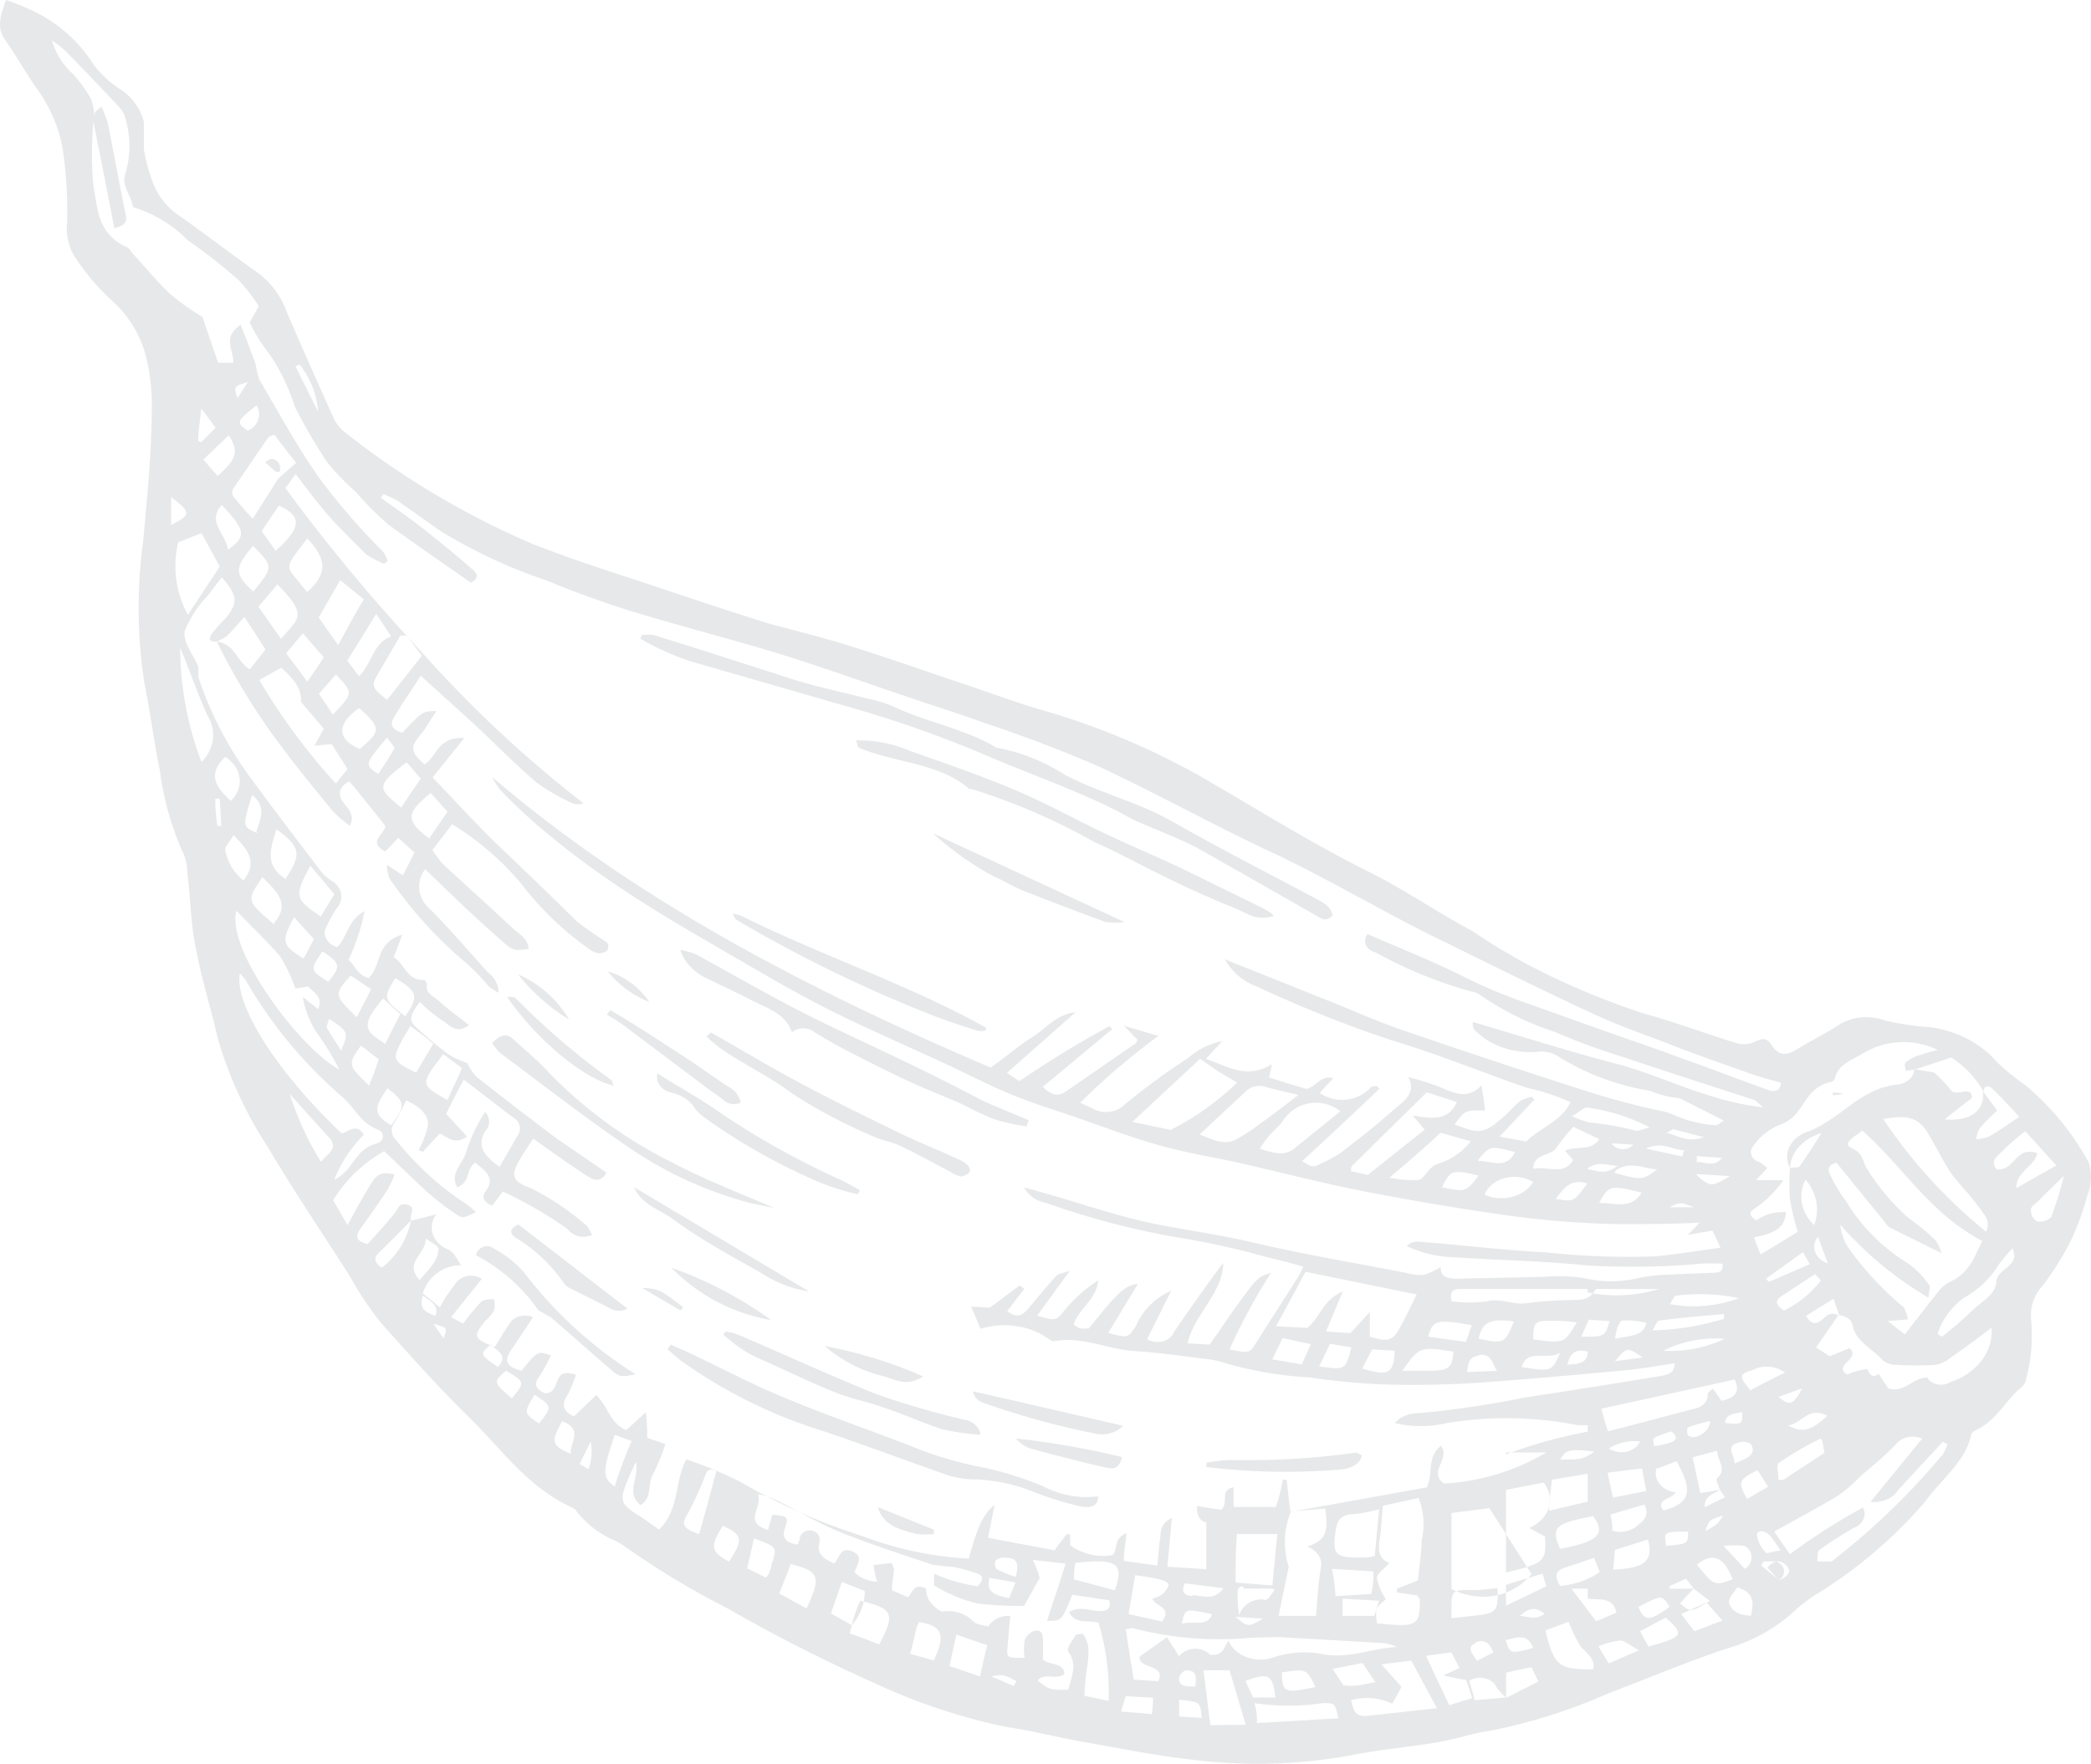 <svg xmlns="http://www.w3.org/2000/svg" width="76.756" height="64.75" viewBox="0 0 76.756 64.75">
  <path id="ajo4" d="M1058.38,1227.331a9.875,9.875,0,0,0-2.3-2.8,9.124,9.124,0,0,1-1.07-.873,3.545,3.545,0,0,0-1.08-.844,4.218,4.218,0,0,0-1.39-.428,10.23,10.23,0,0,1-1.63-.242,2,2,0,0,0-.935-.107,1.846,1.846,0,0,0-.855.332c-.46.291-1,.557-1.44.832s-.69.2-.92-.142c-.22-.325-.376-.249-.651-.125a.925.925,0,0,1-.641.041c-1.118-.337-2.2-.757-3.328-1.063a27.462,27.462,0,0,1-4.3-1.8,22.746,22.746,0,0,1-2.08-1.256c-1.29-.682-2.46-1.505-3.78-2.162-2.16-1.073-4.18-2.354-6.25-3.543a27.144,27.144,0,0,0-5.88-2.437c-.84-.249-1.65-.549-2.48-.831-1.47-.491-2.92-1.007-4.4-1.472-1-.316-2-.558-3-.832-1.17-.358-2.33-.748-3.49-1.131-1.76-.6-3.53-1.131-5.23-1.805a30.423,30.423,0,0,1-6.83-4.058,1.456,1.456,0,0,1-.43-.5q-.88-1.946-1.73-3.909a3.111,3.111,0,0,0-1-1.422c-1-.707-1.95-1.439-2.94-2.137a2.562,2.562,0,0,1-1.01-1.281,6.832,6.832,0,0,1-.31-1.156v-1.015a2.013,2.013,0,0,0-.83-1.18,3.8,3.8,0,0,1-1-.907,5.358,5.358,0,0,0-1.92-1.83,8.6,8.6,0,0,0-1.31-.565c-.22.607-.35,1.023-.03,1.472s.72,1.139,1.1,1.7a5.4,5.4,0,0,1,1,2.237,15.2,15.2,0,0,1,.17,2.769,2.044,2.044,0,0,0,.22,1.148,8.485,8.485,0,0,0,1.32,1.613,4.2,4.2,0,0,1,1.27,1.847,7.048,7.048,0,0,1,.3,2.129c0,1.663-.17,3.326-.32,4.989a18.034,18.034,0,0,0,.05,5.182c.22,1.072.35,2.154.57,3.218a10.775,10.775,0,0,0,.89,3.1,1.908,1.908,0,0,1,.12.682c.12.956.12,1.9.33,2.836.2,1.064.54,2.121.78,3.185a14.744,14.744,0,0,0,1.84,4c.94,1.6,2,3.152,3,4.724a12.326,12.326,0,0,0,1.17,1.747c1.06,1.189,2.12,2.378,3.26,3.492s2.08,2.495,3.7,3.252a.419.419,0,0,1,.19.133,3.369,3.369,0,0,0,1.41,1.09,2.867,2.867,0,0,1,.4.241,29.851,29.851,0,0,0,3.7,2.229,58.793,58.793,0,0,0,5.48,2.786,21.885,21.885,0,0,0,4.78,1.588c1,.15,1.94.391,2.92.566,1.33.232,2.67.507,4,.648a19.176,19.176,0,0,0,5.73-.166c1-.208,2.13-.3,3.19-.482.66-.108,1.28-.333,1.94-.424a20.3,20.3,0,0,0,4.3-1.356c1.46-.557,2.9-1.164,4.39-1.663a6.081,6.081,0,0,0,2.41-1.314,5.917,5.917,0,0,1,.79-.624,17.114,17.114,0,0,0,4.07-3.443c.59-.832,1.48-1.464,1.69-2.445a.217.217,0,0,1,.043-.095.277.277,0,0,1,.087-.071c.81-.358,1.11-1.09,1.71-1.589a.571.571,0,0,0,.2-.374,6.272,6.272,0,0,0,.17-2.063,1.6,1.6,0,0,1,.44-1.322,11.043,11.043,0,0,0,1-1.6,10,10,0,0,0,.63-1.722A1.724,1.724,0,0,0,1058.38,1227.331Zm-1.178.133-1.47.831c0-.623.66-.773.77-1.28-.82-.283-.81.665-1.49.59-.29-.324.09-.524.28-.74a8.728,8.728,0,0,1,.77-.657Zm-10.21-1.468a1.462,1.462,0,0,0,.79-.607c.29-.391.48-.832,1.11-.982a.227.227,0,0,0,.18-.124c.1-.541.69-.716,1.12-.982a2.809,2.809,0,0,1,1.317-.362,2.85,2.85,0,0,1,1.343.287c-.237.057-.471.123-.7.2a1.259,1.259,0,0,0-.48.258c-.07.05,0,.208,0,.308l.34-.05,1.33-.441a3.571,3.571,0,0,1,1.19,1.256c0-.175.14-.283.31-.117.36.341.69.707,1,1.04-.41.274-.74.515-1.11.723a1.548,1.548,0,0,1-.47.1,1.075,1.075,0,0,1,.13-.407,6.581,6.581,0,0,1,.64-.641l-.53-.723c.1.69-.43,1.131-1.4,1.039.37-.291.67-.532,1-.782,0-.515-.6,0-.78-.3a4.977,4.977,0,0,0-.61-.64l-.72-.117a.536.536,0,0,1-.182.372.758.758,0,0,1-.428.186c-1.2.133-1.83.931-2.71,1.438a3.064,3.064,0,0,1-.55.283,1.264,1.264,0,0,0-.417.208,1.017,1.017,0,0,0-.283.33.858.858,0,0,0-.1.4.849.849,0,0,0,.1.4,1.293,1.293,0,0,1,.347-.784,1.747,1.747,0,0,1,.813-.489c-.31.491-.53.832-.8,1.214,0,.059-.22.05-.36.059a9.034,9.034,0,0,0,0,1.164,9.3,9.3,0,0,0,.29,1.189l-1.37.832c-.09-.233-.16-.408-.24-.632.67-.117,1.16-.325,1.17-.923a1.689,1.689,0,0,0-1.09.307c-.19-.158-.36-.274,0-.474a4.224,4.224,0,0,0,1-1.006h-1c.16-.175.26-.291.41-.441a1.35,1.35,0,0,0-.29-.224.487.487,0,0,1-.18-.093.388.388,0,0,1-.11-.15.314.314,0,0,1-.018-.176.343.343,0,0,1,.078-.163A2.134,2.134,0,0,1,1046.992,1226Zm4.66,6.715a11.081,11.081,0,0,1-2.09-2.237,1.88,1.88,0,0,1-.29-.831,13.263,13.263,0,0,0,3.24,2.677c0-.249.1-.415,0-.49a2.934,2.934,0,0,0-.85-.832,6.772,6.772,0,0,1-2.19-2.237,5.107,5.107,0,0,1-.56-.931c-.08-.158-.16-.366.22-.466l1.79,2.2a.5.5,0,0,0,.14.166l1.93.956a2.089,2.089,0,0,0-.21-.457,8.077,8.077,0,0,0-1-.832,7.9,7.9,0,0,1-1.55-1.846c-.14-.224-.11-.524-.53-.715s.15-.441.37-.657c1.5,1.322,2.46,3.027,4.41,4.058-.28.549-.45,1.181-1.23,1.522a1.373,1.373,0,0,0-.44.408c-.38.474-.75.956-1.17,1.5l-.63-.491.74-.058a1.132,1.132,0,0,0-.14-.416ZM1043.86,1243H1043v-.091l.61-.275.28.366.59.449c-.7.424-.7.424-1.09.092.16-.183.33-.366.5-.541Zm-3.86-4.218v1.023l-1.42.333a10.756,10.756,0,0,1,.11-1.139Zm-1.008-.524c.22-.366.31-.39,1.26-.291C1039.792,1238.258,1039.792,1238.258,1038.992,1238.258Zm-6.992-4.507v-.907l-.71.774-.9-.058.62-1.472c-.71.291-.81.923-1.3,1.339l-1.15-.059c.37-.673.7-1.3,1.08-2l4.08.832c-.25.507-.45.956-.71,1.38S1032.41,1233.859,1032,1233.751Zm-.278,1.164.37-.7.82.049C1032.882,1235.106,1032.682,1235.215,1031.722,1234.915Zm-.4-.773c-.21.831-.21.831-1.18.7l.4-.831Zm-1.49-.117c-.12.275-.21.483-.33.74l-1.08-.182c.13-.283.25-.508.38-.782Zm5.24.276c-.06.574-.13.649-.71.7h-1.17C1033.832,1234.11,1033.832,1234.11,1035.072,1234.3Zm-.93-.55c.17-.616.31-.649,1.6-.424-.06.191-.13.374-.21.615Zm.858-1.327c-.06-.266,0-.424.3-.424h5c-.26.457-.6.383-.88.407a15.386,15.386,0,0,0-1.65.109c-.5.091-.92-.192-1.44-.067a4.931,4.931,0,0,1-1.33,0Zm1,2c.47-.067.48.282.67.582l-1.1.041c.05-.283.03-.549.43-.6Zm0-.624c.14-.591.43-.732,1.29-.607-.34.815-.36.823-1.29.632Zm3,.5c-.31.74-.33.74-1.42.565.17-.707,1.01-.216,1.42-.54Zm-1-.474c0-.591.06-.674.65-.657a5.554,5.554,0,0,1,.95.058c-.47.748-.41.782-1.6.624Zm2,.449c0,.416-.26.482-.75.5.11-.366.24-.607.75-.474Zm-.238-.524c.11-.25.19-.433.28-.624l.76.05C1040.632,1233.751,1040.632,1233.751,1039.762,1233.751Zm2.238.765-1,.133c.44-.524.44-.524,1-.15Zm-1-.665a2.8,2.8,0,0,1,.09-.441,1.986,1.986,0,0,1,.14-.25,3.653,3.653,0,0,1,.42,0,3.17,3.17,0,0,1,.5.084c-.1.507-.62.457-1.15.59Zm-1-1.71V1232h2.62a5.353,5.353,0,0,1-2.62.125Zm5,.787v.166a9.626,9.626,0,0,1-2.63.424c.12-.175.17-.341.25-.358.81-.108,1.59-.174,2.38-.241Zm-2-.358c.13-.183.17-.316.24-.324a7,7,0,0,1,2.32.091,4.9,4.9,0,0,1-2.56.216Zm2,1.272a4.661,4.661,0,0,1-2.23.424,4.312,4.312,0,0,1,2.23-.44Zm.392,1.481c.22.457,0,.673-.48.781l-.32-.449c-.1.092-.18.133-.19.183a.452.452,0,0,1-.113.355.636.636,0,0,1-.367.2c-1,.257-2,.532-3.18.831-.1-.308-.17-.557-.24-.831Zm2.76-4.233-1.5.648-.11-.116c.43-.308.86-.624,1.36-.973Zm-.152-3.1a1.734,1.734,0,0,1,.389.8,1.59,1.59,0,0,1-.079.862,1.479,1.479,0,0,1-.45-.8,1.34,1.34,0,0,1,.14-.877Zm-2,7.01a1.148,1.148,0,0,1,1.24.067c-.47.233-.88.441-1.27.649-.42-.508-.42-.574.03-.732Zm0,2.712c.2.382-.15.5-.61.69,0-.349-.36-.616.14-.765a.546.546,0,0,1,.47.058Zm-.958-.782c0-.333.33-.358.63-.408,0,.458,0,.458-.68.391Zm-.75,3.077c0-.458.36-.474.55-.632l-.71.116c-.09-.441-.18-.831-.28-1.314l.9-.241c0,.383.38.665,0,1.006-.07.059.06.283.1.433l.19.266Zm.66.341c-.19.283-.18.291-.64.54.15-.415.15-.415.61-.557Zm-2.4-1.755.71-.274c.62,1.114.5,1.538-.48,1.813-.31-.416.28-.4.45-.666a1,1,0,0,1-.335-.1.814.814,0,0,1-.256-.21.646.646,0,0,1-.132-.277.6.6,0,0,1,.013-.3Zm-.12-.832c0-.1-.06-.266,0-.291a3.935,3.935,0,0,1,.63-.241c.24.175.22.316,0,.4a3.74,3.74,0,0,1-.66.142Zm1.3-.7a6.119,6.119,0,0,1,.76-.216c0,.4-.55.707-.78.548-.09-.041-.08-.316-.01-.316Zm-.05,3.834c0,.457,0,.465-.8.532-.09-.516-.09-.516.77-.524Zm-1.75-3.327a.592.592,0,0,1-.186.25.784.784,0,0,1-.3.148.887.887,0,0,1-.352.011.8.8,0,0,1-.318-.126,1.825,1.825,0,0,1,1.13-.258Zm-1.75,2.753c.46.6.32.948-1.2,1.214-.33-.782-.2-.923,1.17-1.189Zm-.89,1.854c.29-.066.56-.183.94-.307.08.208.14.349.21.524a3.087,3.087,0,0,1-1.45.507c-.22-.349-.21-.582.27-.7Zm1.44-3.434,1.26-.158c.05.274.1.532.16.831l-1.22.242C1040.852,1239.34,1040.792,1239.065,1040.732,1238.741Zm1.34,1.172a.466.466,0,0,1,.073.376.54.54,0,0,1-.243.323.968.968,0,0,1-1,.258,1.834,1.834,0,0,0-.07-.591Zm-1.072,1.664,1.21-.383c.21.782-.1,1.056-1.28,1.106.03-.283.05-.49.07-.74Zm2,2.095c-.77.541-.9.533-1.14,0,.86-.449.86-.449,1.14-.016Zm1-1.546c.58-.474,1-.3,1.32.532-.68.241-.68.241-1.32-.549Zm.992-.691a2.815,2.815,0,0,1,.77,0,.47.47,0,0,1,0,.832Zm.86-1.73c-.35-.623-.32-.7.38-1.056.13.192.24.383.39.607Zm.8,1.3a6.312,6.312,0,0,1,.43.6c-.23,0-.51.125-.54.075a1.174,1.174,0,0,1-.33-.649c-.01-.175.27-.183.42-.025Zm.72-4c.51-.091.74-.715,1.42-.349-.59.549-.91.64-1.44.349Zm1.33,1-1.52,1H1047c0-.3-.08-.525,0-.609a10.783,10.783,0,0,1,1.54-.9c.05.017.09.075.14.507Zm-1.7-2.045.87-.316c-.32.607-.46.673-.87.307Zm.222-3.161c-.26-.158-.4-.332-.14-.515s.82-.532,1.26-.832c.09.108.22.216.2.25a3.76,3.76,0,0,1-1.34,1.089Zm1.24-2.694c.11.316.23.632.35.948a.793.793,0,0,1-.287-.158.621.621,0,0,1-.176-.245.54.54,0,0,1-.03-.286.571.571,0,0,1,.123-.267Zm2.4-4.341c.84-.175,1.27-.042,1.58.449s.55,1.006.86,1.488a8.883,8.883,0,0,0,.61.741,9.728,9.728,0,0,1,.71.923.619.619,0,0,1,0,.532,18.647,18.647,0,0,1-3.78-4.142Zm-58.15-27.7a3.113,3.113,0,0,1,.68,1.73c-.28-.558-.56-1.123-.83-1.664Zm-4.45,6.528.85-.341.67,1.231-1.17,1.771A3.744,3.744,0,0,1,988.262,1204.585Zm1.37-4.208-.53.532-.11-.041c0-.341.06-.682.11-1.2Zm-.45-1.377h0Zm7.61,14.791-.35.533c-.82-.7-1-.757.2-1.664l.52.6Zm.74,0,.61.682-.67.982C996.6,1214.8,996.612,1214.532,997.532,1213.791Zm-1.33-1.663c-.17.324-.39.632-.6.965-.51-.349-.51-.349.32-1.339A4.49,4.49,0,0,1,996.2,1212.128Zm-4.3-6c1.14,1.172.78,1.222.13,2l-.83-1.181Zm-.9.249c-.68-.632-.69-.831,0-1.663.76.765.76.765,0,1.688Zm2,3.327-.78-1.048.61-.732.77.882c-.16.249-.33.5-.6.889Zm1.042-.266c.65.673.65.673-.11,1.472-.16-.25-.32-.483-.51-.766Zm-2-.25c.6.549.73.832.72,1.256l.84.981c-.12.216-.21.374-.34.624l.63-.058.58.915-.43.532a22.838,22.838,0,0,1-2.81-3.8Zm2.88,1.5c.78.7.78.832,0,1.48-.86-.357-.84-.923-.04-1.488Zm1-.319c-.6-.5-.6-.5-.26-1.081l.75-1.281h.23l.56.74Zm-1-.829-.46-.615c.3-.482.65-1.04,1.06-1.713.21.3.36.54.55.831-.69.258-.68.973-1.2,1.481Zm-.76-1.131-.75-1.064.79-1.372.87.707c-.35.565-.62,1.081-.96,1.713Zm-1.17-1.987c-.83-1.081-.92-.749,0-1.98C993.732,1205.217,993.732,1205.766,992.992,1206.415Zm-1.15-1.514c-.19-.266-.35-.482-.52-.732.2-.316.42-.632.63-.939C992.812,1203.637,992.792,1204.036,991.842,1204.9Zm.09-2.669-.94,1.48a10.665,10.665,0,0,1-.72-.832.285.285,0,0,1,0-.266c.43-.632.86-1.264,1.3-1.9,0,0,.09-.042.21-.092l.8,1.04Zm-1.86,2.636c0-.557-.8-1.006-.22-1.663C990.712,1204.128,990.8,1204.369,990.072,1204.868Zm.75-4.383c-.45-.308-.44-.333.31-.94A.641.641,0,0,1,990.822,1200.485Zm-.39-1.2c-.14-.433-.14-.433.38-.591Zm-.72,2.86c-.17-.183-.33-.366-.53-.607l.93-.89C990.492,1201.259,990.412,1201.533,989.712,1202.148ZM988,1203.953v-1.023C988.74,1203.5,988.74,1203.579,988,1203.953Zm1.112,8.7a11.922,11.922,0,0,1-.78-4.2c.34.832.63,1.664,1,2.495a1.318,1.318,0,0,1,.2.881A1.417,1.417,0,0,1,989.112,1212.652Zm.59,2.348a5.644,5.644,0,0,1-.08-1h.16l.06,1Zm.29-2.531a1.193,1.193,0,0,1,.355.341.991.991,0,0,1,.164.43.94.94,0,0,1-.055.448,1.07,1.07,0,0,1-.264.394C989.642,1213.583,989.312,1213.093,989.992,1212.469Zm0,3.46c-.06-.133.17-.35.3-.591.53.533.9,1,.36,1.664A1.889,1.889,0,0,1,989.992,1215.929Zm7,8.125c-.83-.391-.88-.491-.56-1.1.09-.191.21-.366.35-.607l.44.324c.13.092.24.192.4.325Zm1-.674.68.508c-.1.241-.18.432-.27.615s-.15.333-.26.557C997.132,1224.495,997.132,1224.495,997.992,1223.38Zm-1.9,2.62c-.66-.4-.68-.607-.15-1.372.66.515.68.64.12,1.372Zm.52-4c-.83-.64-.84-.674-.38-1.414.82.5.87.666.35,1.414Zm-.2-.092c-.19.375-.37.724-.55,1.09-.75-.474-.94-.649-.08-1.664Zm-.79,1.664c-.07.183-.11.332-.17.49l-.19.466c-.73-.715-.82-.749-.29-1.464Zm-.81-1.547c-.84-.832-.84-.832-.22-1.531l.75.5Zm-.55,1.255c-.22-.349-.4-.607-.55-.881a1.309,1.309,0,0,1,.09-.316c.72.482.72.482.43,1.189Zm-.47-2.544c-.7-.441-.7-.441-.24-1.131.67.44.69.54.21,1.122Zm-.3-2.412c-.93-.632-1-.732-.38-1.863l.88,1.048Zm-.25.832-.38.715c-.8-.5-.83-.624-.35-1.522Zm-1-2.188c-.84-.5-.59-1.139-.38-1.846.91.657.92.932.35,1.805Zm-.44,1.664c-1.11-.932-1-.907-.45-1.755.44.466,1.08.948.42,1.688Zm-.64-3.369c-.55-.232-.55-.232-.19-1.4.52.416.32.865.16,1.331Zm-.76,2.853c.57.607,1.13,1.123,1.59,1.663a5.877,5.877,0,0,1,.57,1.19l.47-.075c.2.224.57.391.36.831l-.56-.449a3.375,3.375,0,0,0,.59,1.422,9.168,9.168,0,0,1,.75,1.248C992.7,1223.147,989.992,1219.5,990.4,1218.116Zm3.1,9.215a11.048,11.048,0,0,1-1.15-2.495c.5.565,1,1.114,1.5,1.663C994.1,1226.865,993.762,1227.015,993.5,1227.331Zm.48.669a4.873,4.873,0,0,1,1.09-1.663c-.26-.458-.57-.092-.81-.05-2.35-2.221-3.95-4.707-3.74-5.872a2.074,2.074,0,0,1,.21.242,16.615,16.615,0,0,0,3.59,4.324c.42.383.63.915,1.26,1.164a.323.323,0,0,1,.138.1.242.242,0,0,1,0,.3.323.323,0,0,1-.138.1c-.59.149-.78.549-1.06.906a1.71,1.71,0,0,1-.53.441Zm3.36,2.142c.27.2.46.274.47.365,0,.45-.33.741-.69,1.165C996.512,1231,997.382,1230.732,997.342,1230.142Zm.36,2.835c-.4-.124-.61-.282-.46-.731C997.582,1232.487,997.832,1232.62,997.7,1232.977Zm.3.832c-.11-.15-.21-.291-.37-.532.51.141.51.141.37.524Zm2,1.056c-.68-.465-.68-.465-.27-.831.2.233.67.374.27.823Zm.522,1.165c-.71-.616-.71-.616-.23-1.032.7.416.7.416.21,1.023Zm1,.914c-.59-.39-.59-.39-.18-1.064.65.432.65.432.16,1.056Zm1.17,1.115c-.73-.316-.77-.433-.34-1.206.81.308.26.782.32,1.2Zm.65.565-.35-.2.41-.832a2.036,2.036,0,0,1-.08,1.023Zm1,.666c-.53-.358-.53-.541-.06-1.938l.62.224a16.509,16.509,0,0,0-.63,1.7Zm1,1.136c-.887-.54-.917-.624-.548-1.5.059-.149.129-.291.259-.574.149.6-.4,1.106.179,1.58.449-.3.24-.773.449-1.122a7.2,7.2,0,0,0,.459-1.123l-.668-.225a6.99,6.99,0,0,0-.05-.939l-.718.657c-.608-.266-.638-.832-1.1-1.289l-.818.781c-.4-.174-.478-.424-.239-.781a4.335,4.335,0,0,0,.309-.741c-.927-.324-.5.641-1.117.682-.269-.116-.5-.274-.209-.648a6.341,6.341,0,0,0,.409-.749c-.489-.166-.489-.166-1.077.566-.669-.175-.609-.449-.339-.832s.508-.757.757-1.131a.717.717,0,0,0-.249-.062.769.769,0,0,0-.258.029.656.656,0,0,0-.222.113.545.545,0,0,0-.148.178c-.19.274-.349.557-.529.832-.767-.3-.807-.391-.359-.94a2.5,2.5,0,0,0,.339-.391,1.011,1.011,0,0,0,0-.424c-.169,0-.4,0-.5.124a7.47,7.47,0,0,0-.638.774l-.439-.241,1.127-1.406a.723.723,0,0,0-1,.217,5.775,5.775,0,0,0-.539.831l-.628-.515a1.465,1.465,0,0,1,1.406-1.032c-.16-.216-.249-.465-.449-.565a1.1,1.1,0,0,1-.368-.229.871.871,0,0,1-.22-.337.76.76,0,0,1-.032-.381.821.821,0,0,1,.161-.359l-.937.241a2.883,2.883,0,0,1-1.067,1.722c-.259-.183-.319-.341-.11-.549.4-.383.788-.782,1.177-1.173a.514.514,0,0,1,0-.124c0-.175.18-.391-.14-.466s-.319.15-.448.3c-.319.408-.678.782-1,1.148-.448-.125-.448-.3-.269-.557.339-.474.678-.948,1-1.439a4.536,4.536,0,0,0,.26-.557c-.589-.175-.738.133-.9.391-.259.424-.488.831-.827,1.463l-.529-.914a5.17,5.17,0,0,1,1.875-1.8c.538.507,1.067,1.031,1.625,1.539a9.978,9.978,0,0,0,1,.765c.25.175.27.158.738-.067a3.334,3.334,0,0,0-.329-.282,10.753,10.753,0,0,1-2.582-2.346.511.511,0,0,1-.17-.307.474.474,0,0,1,.08-.333c.169-.258.289-.532.449-.832.478.225.807.508.8.89a3.232,3.232,0,0,1-.349.932l.16.066c.189-.216.389-.424.618-.673.269.108.519.449,1,.108l-.768-.832c.2-.4.419-.832.649-1.256.628.482,1.216.94,1.8,1.381a.506.506,0,0,1,.251.312.434.434,0,0,1-.082.37c-.209.374-.429.74-.658,1.139-.559-.4-.848-.757-.529-1.306a.5.5,0,0,0,0-.707,5.831,5.831,0,0,0-.678,1.414c-.089.441-.658.832-.339,1.348.5-.192.289-.666.658-.9.349.291.758.549.379,1.048-.159.2-.079.391.24.532l.389-.523a15.4,15.4,0,0,1,2.373,1.372.737.737,0,0,0,.907.216c-.089-.141-.139-.316-.279-.4a9.651,9.651,0,0,0-1.994-1.323c-.638-.216-.718-.449-.419-.973.159-.282.349-.557.528-.831.7.49,1.3.931,1.925,1.33.2.133.509.358.768-.083-.589-.4-1.207-.831-1.775-1.214q-1.5-1.122-2.992-2.3a1.79,1.79,0,0,1-.339-.508,3.619,3.619,0,0,1-.678-.307c-.379-.275-.718-.574-1.067-.882s-.489-.424,0-1.056a5.11,5.11,0,0,0,.8.665c.269.15.518.549,1,.183-.369-.291-.718-.54-1.047-.831s-.548-.341-.5-.674c0-.05-.069-.15-.109-.15-.668,0-.688-.6-1.107-.831l.319-.832c-1,.291-.748,1.123-1.237,1.588-.418-.1-.5-.457-.738-.665a8,8,0,0,0,.589-1.78c-.608.3-.608.89-1,1.314a.7.7,0,0,1-.247-.118.575.575,0,0,1-.163-.193.466.466,0,0,1,.021-.462,4.727,4.727,0,0,1,.389-.682.622.622,0,0,0,.133-.526.711.711,0,0,0-.343-.455,1.846,1.846,0,0,1-.4-.35c-.837-1.114-1.7-2.22-2.5-3.326a13.309,13.309,0,0,1-1.994-3.8v-.38c-.182-.436-.575-.9-.5-1.308a4.122,4.122,0,0,1,.877-1.335c.152-.209.313-.419.485-.637.585.671.605.931.141,1.5a6.482,6.482,0,0,0-.505.562c-.07.109-.181.327.182.293a1.91,1.91,0,0,0,.363-.2c.212-.2.4-.428.646-.7.292.437.524.8.777,1.192l-.575.73c-.495-.3-.535-.932-1.211-1.016a23.744,23.744,0,0,0,2.462,3.969c.575.764,1.19,1.519,1.806,2.266a4.145,4.145,0,0,0,.615.52c.212-.428-.111-.655-.272-.9s-.142-.52.252-.73c.444.537.877,1.074,1.321,1.636,0,.285-.686.6,0,.94l.475-.5.595.537c-.152.3-.273.546-.424.839l-.585-.386a1.351,1.351,0,0,0,.091.5,15.513,15.513,0,0,0,2.825,3.112,7.4,7.4,0,0,1,.807.839,3.148,3.148,0,0,0,.373.244.846.846,0,0,0-.1-.409,1.022,1.022,0,0,0-.293-.338c-.707-.789-1.393-1.586-2.139-2.341a1.1,1.1,0,0,1-.378-.7,1.031,1.031,0,0,1,.216-.744l1.433,1.376c.5.47,1.009.931,1.533,1.384.273.227.343.227.828.168,0-.369-.353-.554-.606-.789-.837-.78-1.685-1.543-2.532-2.324a5.248,5.248,0,0,1-.393-.52c.232-.294.464-.6.726-.948a10.406,10.406,0,0,1,2.542,2.19,11.381,11.381,0,0,0,2.452,2.366.93.93,0,0,0,.343.176.5.5,0,0,0,.189-.013.465.465,0,0,0,.164-.079.276.276,0,0,0,0-.3,13.628,13.628,0,0,1-1.13-.789c-1.009-1.007-2.1-2.039-3.138-3.037-.726-.73-1.422-1.485-2.138-2.232l1.16-1.443c-1.009-.059-1.009.721-1.463.965-.525-.487-.525-.63-.121-1.116.212-.26.363-.554.565-.839-.505,0-.505,0-1.251.789-.323-.076-.474-.269-.333-.512.293-.521.646-1.007,1.009-1.578.686.63,1.332,1.2,1.967,1.787s1.493,1.46,2.29,2.14a7.749,7.749,0,0,0,1.312.755.552.552,0,0,0,.4,0,44.177,44.177,0,0,1-5.891-5.5,65.853,65.853,0,0,1-5.045-6.066l.373-.52c.3.4.565.755.848,1.1s.474.571.736.839.676.688,1.009,1.015a4.741,4.741,0,0,0,.646.344l.141-.1a1.524,1.524,0,0,0-.161-.336,24.37,24.37,0,0,1-2.311-2.66c-.837-1.174-1.513-2.433-2.239-3.666a2.891,2.891,0,0,1-.131-.546c-.162-.461-.343-.914-.555-1.468-.707.478-.242.94-.273,1.393h-.555c-.211-.621-.413-1.191-.575-1.678a9.24,9.24,0,0,1-1.18-.839c-.494-.47-.928-1-1.382-1.494-.071-.075-.111-.184-.2-.226-1.1-.478-1.08-1.427-1.241-2.24a13.17,13.17,0,0,1,0-2.366c.262,1.292.515,2.584.767,3.9.524-.109.454-.344.393-.612-.222-1.083-.413-2.165-.635-3.247a4.971,4.971,0,0,0-.232-.6c-.142.134-.222.176-.242.226a1.789,1.789,0,0,0,0,.344,3.054,3.054,0,0,0-.132-.839,5.446,5.446,0,0,0-.655-.914,2.647,2.647,0,0,1-.787-1.25,4.758,4.758,0,0,1,.5.394c.656.671,1.3,1.342,1.937,2.022a1,1,0,0,1,.273.495,3.526,3.526,0,0,1,0,1.938c-.192.453.191.839.252,1.208a.09.09,0,0,0,.091.093,4.758,4.758,0,0,1,1.937,1.191,21.878,21.878,0,0,1,1.846,1.443,6.722,6.722,0,0,1,.757.974c-.132.243-.263.469-.333.595a5.306,5.306,0,0,0,.645,1.057,6.943,6.943,0,0,1,1.009,2.039,20.9,20.9,0,0,0,1.17,2.014,9.379,9.379,0,0,0,1.09,1.133,10.287,10.287,0,0,0,1.18,1.183c1.009.738,2.018,1.426,3.027,2.131.353-.193.2-.361.051-.495-.565-.487-1.14-.965-1.726-1.427s-1.089-.8-1.634-1.2l.1-.126a3.509,3.509,0,0,1,.514.243c.545.369,1.07.755,1.6,1.124a19.221,19.221,0,0,0,3.874,1.8c1.008.418,2.043.793,3.1,1.124,1.816.554,3.662,1.024,5.478,1.578,1.594.495,3.158,1.065,4.742,1.594.928.319,1.876.612,2.794.948q2.115.7,4.137,1.577c2.2,1.024,4.3,2.2,6.5,3.222,2.018.957,3.915,2.1,5.912,3.079s3.8,1.88,5.741,2.778c1.009.478,2.118.839,3.188,1.267.888.335,1.8.654,2.7.973.322.109.665.193,1.008.293,0,.286-.2.361-.454.269-1.13-.4-2.249-.839-3.379-1.233l-.374-.143-2.633-.923-2.764-.99a18.651,18.651,0,0,1-2.139-.923c-1.1-.545-2.26-1-3.42-1.51a.378.378,0,0,0-.09.193.371.371,0,0,0,.026.205.452.452,0,0,0,.139.173.553.553,0,0,0,.217.1,16.141,16.141,0,0,0,3.532,1.443.619.619,0,0,1,.3.118,10.545,10.545,0,0,0,2.724,1.35,25.141,25.141,0,0,0,2.533.932c1.583.537,3.177,1.04,4.761,1.56.091,0,.152.109.384.286-2.078-.235-3.642-1.141-5.4-1.6s-3.47-1.007-5.266-1.535c0,.125,0,.26.091.318a2.643,2.643,0,0,0,1.009.621,3.11,3.11,0,0,0,1.241.16,1.207,1.207,0,0,1,.444.017,1.072,1.072,0,0,1,.393.176,9.211,9.211,0,0,0,3.349,1.241,3.481,3.481,0,0,0,1.615.269h-.547l1.62.817c-.1.057-.226.187-.314.171a4.433,4.433,0,0,1-1.4-.327,2.9,2.9,0,0,0-.786-.236q-1.341-.3-2.641-.719c-2.239-.719-4.468-1.454-6.687-2.221-1.031-.351-2.023-.817-3.025-1.2l-3.466-1.388a2.246,2.246,0,0,0,1.208,1.013,45.144,45.144,0,0,0,4.86,1.943c1.64.49,3.221,1.127,4.832,1.7.333.106.687.171.981.277a8.113,8.113,0,0,1,.806.311c-.324.71-1.12.939-1.621,1.445l-.982-.179,1.277-1.356-.088-.106a1.366,1.366,0,0,0-.432.155c-.246.2-.442.457-.7.661-.638.539-.815.548-1.708.2.383-.522.383-.522,1.119-.514a7.538,7.538,0,0,0-.137-.915c-.462.507-.982.294-1.434.09a9.78,9.78,0,0,0-1.247-.4c.334.629-.226.915-.589,1.249-.6.531-1.237,1.029-1.885,1.528a5.924,5.924,0,0,1-.806.432c-.245.147-.392,0-.618-.122.982-.9,1.905-1.772,2.838-2.654l-.079-.1c-.079,0-.2,0-.236.049a1.451,1.451,0,0,1-1.875.2l.5-.547c-.482-.1-.57.278-.982.4l-.678-.2-.7-.221.108-.482c-.933.556-1.63.074-2.425-.2l.6-.653a2.713,2.713,0,0,0-1.256.621,26.258,26.258,0,0,0-2.318,1.7.928.928,0,0,1-.575.275,1.017,1.017,0,0,1-.642-.136l-.423-.2a25.743,25.743,0,0,1,2.868-2.45l-1.267-.375.5.514a.368.368,0,0,1-.059.131l-2.573,1.772c-.314.212-.55.106-.844-.172l2.553-2.123-.108-.106q-1.713.936-3.3,2.017l-.461-.3,2.523-2.229c-.736.089-1.08.6-1.6.922s-.982.744-1.522,1.111c-6.727-2.875-13.011-6.141-18.294-10.665a2.114,2.114,0,0,0,.314.49,19.31,19.31,0,0,0,1.522,1.429,32.311,32.311,0,0,0,3.054,2.27c1.228.817,2.534,1.568,3.83,2.319s2.406,1.413,3.662,2.042,2.858,1.331,4.292,1.992c.785.368,1.551.768,2.356,1.1s1.444.523,2.17.768c1.061.367,2.1.767,3.182,1.078s2.062.457,3.093.686c1.522.351,3.044.743,4.586,1.045,1.865.359,3.751.678,5.636.931a35.3,35.3,0,0,0,3.594.261c.982,0,1.964,0,3.034-.057l-.432.449.9-.155c.1.2.186.392.294.629-.844.114-1.62.245-2.406.318a28.374,28.374,0,0,1-4-.147c-1.453-.073-2.887-.245-4.34-.367-.256,0-.531-.123-.766.139a4.356,4.356,0,0,0,1.718.408c1.611.106,3.231.131,4.831.294a28.226,28.226,0,0,0,4.233-.057,6.171,6.171,0,0,1,.8,0c.059.343-.206.326-.412.335l-1.8.073a6.533,6.533,0,0,0-.894.122,4.284,4.284,0,0,1-1.964,0,6.312,6.312,0,0,0-1.473-.048l-3.122.065c-.324,0-.707,0-.668-.433a2.508,2.508,0,0,1-.648.3,1.935,1.935,0,0,1-.639-.081c-1.895-.368-3.809-.686-5.675-1.127-1.129-.262-2.288-.425-3.427-.646-1.355-.269-2.651-.718-3.928-1.086l-.982-.277a1,1,0,0,0,.314.366,1.262,1.262,0,0,0,.481.2,29.477,29.477,0,0,0,5.244,1.34q1.406.247,2.769.628c.471.115.982.237,1.434.376a3.093,3.093,0,0,1-.187.384l-1.532,2.4c-.255.4-.245.4-.982.253a21.243,21.243,0,0,1,1.522-2.809c-.491.155-.491.155-1.276,1.233-.324.449-.619.906-.982,1.4l-.805-.049c.245-1.078,1.3-1.837,1.306-2.948-.609.817-1.228,1.683-1.807,2.54a.513.513,0,0,1-.156.211.666.666,0,0,1-.256.128.788.788,0,0,1-.3.015.686.686,0,0,1-.272-.1l.884-1.772a2.46,2.46,0,0,0-1.129.972c-.089.114-.118.261-.2.375-.265.384-.285.392-.982.2l1.09-1.8c-.471.049-.736.3-1.8,1.633a1.315,1.315,0,0,1-.294,0c-.089,0-.177-.09-.266-.131.158-.58.845-.914.9-1.633a5.452,5.452,0,0,0-1.257,1.127c-.3.367-.314.359-.982.172l1.2-1.65c-.255.09-.422.106-.491.18-.363.4-.707.816-1.041,1.216-.206.237-.412.368-.766.082l.629-.817-.177-.122-1.09.816-.687-.04.343.816a2.964,2.964,0,0,1,1.308-.1,2.688,2.688,0,0,1,1.266.527l.129.03c1.04-.2,1.962.3,2.944.36s1.728.18,2.592.286a3.172,3.172,0,0,1,.638.122,13.335,13.335,0,0,0,3.172.556q1.364.2,2.749.261,1.759.053,3.516-.065c1.816-.131,3.623-.294,5.391-.458.589-.057,1.168-.163,1.777-.253,0,.359-.255.417-.471.457-1.719.286-3.427.556-5.146.817h.029a35.827,35.827,0,0,1-3.79.554,1.263,1.263,0,0,0-.5.09,1.056,1.056,0,0,0-.4.275,4.152,4.152,0,0,0,1.92,0,13.408,13.408,0,0,1,4.81.081H1040v.235a18.366,18.366,0,0,0-3,.832V1238h1.482a8.279,8.279,0,0,1-3.75,1.14c-.62-.408.24-.9-.12-1.389-.54.449-.27,1.031-.52,1.53l-5,.9c-.05-.282-.14-1.179-.14-1.179h-.15a5.832,5.832,0,0,1-.25,1H1027v-.727c-.528.091-.158.582-.458.832l-.88-.142c-.05.557.338.607.338.607v1.712l-1.43-.089c.058-.6.107-1.149.165-1.8-.467.251-.4.558-.437.809s-.059.575-.1.947l-1.225-.17c0-.332.058-.631.1-1.019-.525.21-.292.614-.525.808a2.058,2.058,0,0,1-1.547-.364V1241h-.13l-.448.59-2.434-.457c.08-.407.16-.832.24-1.2-.4.292-.628.782-.948,1.963a12.983,12.983,0,0,1-3.919-.831,22.247,22.247,0,0,1-4.457-1.98,14.553,14.553,0,0,0-1.994-.831c-.449.831-.23,1.821-1,2.578Zm26-12.937c.89-.89,1.79-1.763,2.75-2.712l1.1.358c-.29.674-.87.632-1.62.491l.44.524-2.09,1.663-.62-.141C1031.322,1227.6,1031.3,1227.53,1031.342,1227.489Zm3.26-1.223,1.1.308a2.353,2.353,0,0,1-1.22.831.685.685,0,0,0-.25.167c-.16.149-.28.4-.46.424a4.227,4.227,0,0,1-1.06-.083C1033.4,1227.347,1033.992,1226.823,1034.6,1226.266Zm1.4,1.555c-.46.616-.49.624-1.35.441.3-.632.38-.657,1.35-.424Zm-.038-.54c.44-.549.44-.549,1.37-.308-.34.665-.87.316-1.34.324Zm2.038.781a1.127,1.127,0,0,1-.32.341,1.4,1.4,0,0,1-.455.211,1.548,1.548,0,0,1-.517.046,1.5,1.5,0,0,1-.5-.124.949.949,0,0,1,.287-.381,1.215,1.215,0,0,1,.466-.231,1.371,1.371,0,0,1,.541-.027,1.287,1.287,0,0,1,.5.182Zm0-.49c0-.549.65-.458.84-.749a8.123,8.123,0,0,1,.63-.781l.95.457c-.3.457-.85.233-1.26.424l.3.341c-.34.591-.95.208-1.46.324Zm2-1.705a3.333,3.333,0,0,1-.58-.208c.26-.15.45-.349.58-.316a6.9,6.9,0,0,1,2.27.723c-.27.067-.43.15-.53.117a10.131,10.131,0,0,0-1.74-.3Zm1.662.832a.5.5,0,0,1-.79-.05ZM1040,1228.1c-.51.707-.51.707-1.18.59.32-.39.54-.765,1.18-.557Zm0-.532c.4-.275.67-.108,1.09-.092-.44.35-.69.192-1.09.125Zm2.012.831c-.36.707-1,.441-1.59.441.35-.649.41-.665,1.57-.374Zm-1.012-.723c.54-.408,1-.1,1.55-.067-.53.4-.56.4-1.55.133Zm1.132-.832c.64-.283,1,.067,1.4.058l-.06.233Zm.76-.582c.17-.083.23-.133.26-.125l1.11.291C1043.642,1226.64,1043.352,1226.374,1042.892,1226.266ZM1044,1229h-1c.39-.2.39-.2,1,.042Zm0-1.22,1.22.075c-.66.407-.73.4-1.22-.034Zm0-.474a1.117,1.117,0,0,0,0-.183l.93.066c-.33.383-.64.108-.93.158Zm-16.558-2.554a.651.651,0,0,1,.341-.19.748.748,0,0,1,.409.024c.32.092.64.158,1.19.291-.59.441-1,.774-1.47,1.1a6.3,6.3,0,0,1-.76.5c-.47.283-.88.05-1.4-.15Zm-2.75,1.406-1.41-.291,2.49-2.32c.3.208.5.357.72.5l.64.374A9.9,9.9,0,0,1,1024.692,1226.158Zm3.57.266c.16-.191.36-.358.51-.54a1.447,1.447,0,0,1,2.15-.408l-1.7,1.372c-.37.291-.77.158-1.26,0A4.655,4.655,0,0,1,1028.262,1226.424Zm10.168,14.662c.06.89,0,.981-1.43,1.322v-3.035l1.38-.266a1.034,1.034,0,0,1,.213.449.953.953,0,0,1-.027.482,1.094,1.094,0,0,1-.263.43,1.363,1.363,0,0,1-.453.3Zm-.09,1.364.14.457c-.48.241-.92.449-1.48.716v-.766Zm-.828,1.55c.36-.341.62-.308.91-.075-.3.166-.3.166-.86.075Zm.48,1.178c-.84.216-.84.216-1-.291C1037.4,1244.8,1037.792,1244.612,1037.992,1245.178ZM1035,1243v-2.778l1.39-.179,1.547,2.42a2.249,2.249,0,0,1-1.972.819,2.425,2.425,0,0,1-.986-.282Zm.77,1-.77.083v-.424c0-.6.06-.624.82-.607.27,0,.54-.042.87-.067.03.865-.03.924-.94,1.015Zm-3.51-1.392c0-.166.28-.341.46-.557-.37-.125-.42-.433-.36-.832s.08-.832.12-1.264l1.31-.283a2.573,2.573,0,0,1,.11,1.564c0,.482-.09.964-.13,1.463l-.77.3v.141l.75.108c0,.067.09.108.09.142,0,.989-.11,1.031-1.58.881-.06-.557-.06-.557.33-.881A2.236,2.236,0,0,1,1032.26,1242.608Zm-1.518.665a6.991,6.991,0,0,0-.13-1l1.52.092a2.934,2.934,0,0,1-.08.831Zm1.6.17-.18.557H1031v-.632Zm-1.588-2.615c.05-.332.19-.565.68-.565a5.766,5.766,0,0,0,.91-.183c-.06.623-.11,1.172-.16,1.713a1.619,1.619,0,0,1-.27.058C1030.7,1241.884,1030.612,1241.793,1030.752,1240.828Zm-.55,1.417c-.1.566-.12,1.14-.18,1.755h-1.37c.11-.566.23-1.114.37-1.805a2.982,2.982,0,0,1,.08-2.029l1.26-.108c.13.907,0,1.164-.66,1.4a.811.811,0,0,1,.419.321A.6.6,0,0,1,1030.2,1242.245Zm-3,1.755a5.039,5.039,0,0,1-.05-.968.323.323,0,0,1,.095-.1c.04-.025.086-.044.135.064h1l.14.032c-.12.133-.23.374-.35.383a.855.855,0,0,0-.98.585Zm.87.1c-.51.316-.56.316-1-.067Zm-1-1.325c0-.6,0-1.165.05-1.78h1.48c-.06.649-.12,1.256-.18,1.888Zm-1.56.493c-.27,0-.48-.116-.3-.465l1.41.182c-.35.491-.79.258-1.15.25Zm.69.691c-.21.474-.68.191-1.1.332.11-.565.11-.565,1.06-.366Zm-1.78.257-1.28-.282c.09-.508.16-.949.25-1.431.34.058.61.083.87.15s.36.149.35.216a.741.741,0,0,1-.27.366,1.183,1.183,0,0,1-.32.125c.05.274.75.316.36.823Zm-1.78-1.156-1.5-.4a2.562,2.562,0,0,1,.05-.607C1022.722,1241.884,1022.992,1242.067,1022.642,1243.065Zm-3.65-.291c-.1.25-.16.4-.24.582-.44-.116-.87-.166-.71-.748Zm-.75-.774a.385.385,0,0,1,.141-.1.473.473,0,0,1,.179-.035c.47,0,.58.158.44.707a4.611,4.611,0,0,1-.7-.283.289.289,0,0,1-.062-.141.276.276,0,0,1,.022-.15Zm-10.88-1c-.49-.183-.65-.3-.46-.64a11.063,11.063,0,0,0,.71-1.539c.1-.241.23-.208.4-.133-.2.757-.4,1.5-.63,2.312Zm1.1,1c-.65-.333-.69-.566-.21-1.3.74.325.74.533.23,1.3Zm1.6,0a1.925,1.925,0,0,1-.13.466,1.022,1.022,0,0,1-.1.133l-.69-.341c.09-.366.16-.7.25-1.1.84.316.84.316.69.84Zm1.26,1.731-1-.549c.17-.433.3-.757.42-1.081C1011.8,1242.367,1011.872,1242.55,1011.322,1243.731Zm1.678.623-.78-.44c.13-.391.26-.749.4-1.156l.84.332a1.9,1.9,0,0,1-.46,1.239Zm1,.7c-.36-.141-.71-.275-1.09-.408.07-.274.11-.474.18-.673a3.787,3.787,0,0,1,.21-.524c1.18.283,1.3.466.7,1.58Zm2,.59-.87-.249.16-.64a1.745,1.745,0,0,1,.16-.524c.85.124.99.482.55,1.388Zm1.692.583-1.12-.383c.08-.391.16-.74.25-1.156.45.158.75.266,1.14.391C1017.872,1245.394,1017.792,1245.76,1017.692,1246.226Zm1.23.349-.81-.349c.52-.15.68.091.92.166Zm2.6.358a9.188,9.188,0,0,1,.1-1.05,3.627,3.627,0,0,0,.046-.705,1.26,1.26,0,0,0-.193-.513s-.24,0-.268.038c-.119.2-.359.49-.276.613.35.483.11.927,0,1.4-.7,0-.7,0-1.125-.345.249-.3.692,0,.977-.23,0-.444-.525-.306-.783-.536v-.721c0-.253-.074-.391-.341-.322a.654.654,0,0,0-.212.147.514.514,0,0,0-.12.206,2.063,2.063,0,0,0,0,.628c-.654,0-.663,0-.627-.4s.065-.767.1-1.135a.871.871,0,0,0-.811.384c-.175-.054-.424-.062-.535-.177a1.188,1.188,0,0,0-.5-.316,1.429,1.429,0,0,0-.624-.059c-.157,0-.387-.238-.507-.4a1.036,1.036,0,0,1-.12-.452c-.488-.2-.47.176-.664.329-.193-.091-.4-.176-.58-.252,0-.284.055-.529.074-.767a.892.892,0,0,0-.093-.238l-.654.077a2.812,2.812,0,0,0,.129.613,1.351,1.351,0,0,1-.457-.1,1.138,1.138,0,0,1-.372-.244c.055-.245.368-.574-.074-.766s-.47.207-.673.437c-.4-.169-.636-.36-.553-.721a.474.474,0,0,0,0-.253.28.28,0,0,0-.087-.144.366.366,0,0,0-.166-.083.407.407,0,0,0-.193,0,.364.364,0,0,0-.162.087.317.317,0,0,0-.083.108,1.2,1.2,0,0,1-.1.314c-.442-.069-.589-.238-.46-.621s.11-.429-.47-.475c-.047.168-.1.345-.157.559-.922-.291-.212-.766-.36-1.318a4.583,4.583,0,0,1,.682.23c.775.383,1.494.828,2.3,1.157,1.106.445,2.249.813,3.392,1.2q.375.06.756.084a5.788,5.788,0,0,1,.921.253c.249.092.2.261,0,.46a6.024,6.024,0,0,1-1.594-.46v.43a5.483,5.483,0,0,0,1.6.666,12.939,12.939,0,0,0,1.705.085l.571-1.027a3.971,3.971,0,0,0-.249-.66l1.2.138c-.239.767-.46,1.411-.682,2.1.544,0,.544,0,.922-.958l1.355.2c.092.306-.065.421-.424.391s-.7-.177-1.041.046c.212.467.755.276,1.078.391a8.729,8.729,0,0,1,.369,2.866Zm2.479.673-1.13-.091c.06-.217.11-.383.17-.566l1,.058a5.081,5.081,0,0,1-.04.582Zm1,.092v-.616c.77.075.77.075.83.665Zm0-1.423c0-.1.18-.282.27-.274.39,0,.36.274.32.59-.35.009-.63.017-.59-.365Zm0-.781c-.16-.258-.27-.433-.45-.707l-1,.707c-.08.465,1,.274.68.906l-.9-.058c-.1-.624-.2-1.231-.29-1.846.11,0,.2-.067.26-.042a12.578,12.578,0,0,0,4.33.352l1.02-.027,3.74.216a1.45,1.45,0,0,1,.6.149c-1,.059-1.85.483-2.88.233a3.677,3.677,0,0,0-1.6.133,1.464,1.464,0,0,1-1.011.016,1.262,1.262,0,0,1-.423-.246,1,1,0,0,1-.266-.368c-.14.216-.18.374-.3.449s-.41.108-.41.033a.787.787,0,0,0-1.1.083Zm5,1.122c-1.15.233-1.21.208-1.23-.54.9-.133.9-.133,1.23.524Zm-3.854,1.4c-.088-.675-.165-1.3-.253-2.018h.956l.593,2Zm1.286-1.625c.84-.308,1-.258,1.1.607h-.82Zm.42,1.546a2.207,2.207,0,0,0-.09-.732,8.447,8.447,0,0,0,2.51,0c.45,0,.45,0,.57.557Zm2.78-1.988,1.1-.216.47.7c-.27.05-.46.1-.65.125a3.606,3.606,0,0,1-.52,0Zm1.28,1.722c-.48.05-.52-.242-.6-.574a2.158,2.158,0,0,1,.772-.071,2.067,2.067,0,0,1,.738.2l.34-.616-.74-.831,1.1-.133.94,1.746Zm3-.391c-.29-.616-.56-1.181-.85-1.813l.93-.125.3.574-.6.274.85.175c.06.191.13.391.21.657Zm.93-2.282c.36-.175.55,0,.69.349l-.6.308c-.16-.275-.41-.482-.05-.657Zm1.138,2-1.13.1c-.06-.233-.13-.466-.2-.715a.7.7,0,0,1,.274-.1.744.744,0,0,1,.3.012.676.676,0,0,1,.261.123.543.543,0,0,1,.164.211,2.612,2.612,0,0,0,.35.374v-.915c.31-.075.6-.133.93-.2l.26.524-1.17.59Zm3.182-1.032c-1.25,0-1.4-.142-1.72-1.431l.85-.316a6.947,6.947,0,0,0,.44.907c.26.266.54.465.47.823ZM1039.4,1243h.6v.366c.4.058.94-.083,1.05.516l-.74.315Zm1.372,2.743-.38-.624a2.77,2.77,0,0,1,.79-.216c.19,0,.37.183.7.358Zm1.46-.615-.31-.566.94-.5c.7.624.65.707-.59,1.048Zm1.68-.566-.48-.632.93-.424.58.665Zm2.088-.574c-.45,0-.76-.191-.82-.5,0-.158.2-.357.31-.54.65.208.59.574.51,1.023Zm1-1.323-.63-.515.08-.15h.46a.48.48,0,0,1,.2.126.361.361,0,0,1,.095.2.341.341,0,0,1-.042.208.424.424,0,0,1-.166.159Zm0,.009-.4-.449c.24-.282.48-.3.7-.066s.02.4-.3.54Zm6-4.566a26.121,26.121,0,0,1-3.94,3.809s-.08.083-.12.083h-.51c0-.141,0-.349.07-.416a11.969,11.969,0,0,1,1.3-.832.592.592,0,0,0,.327-.315.469.469,0,0,0-.027-.416,23.608,23.608,0,0,0-2.68,1.713c-.2-.283-.37-.524-.57-.832.8-.449,1.6-.873,2.36-1.33a5.711,5.711,0,0,0,.75-.649c.46-.416,1-.832,1.39-1.264a.744.744,0,0,1,.423-.225.843.843,0,0,1,.5.059l-1.89,2.32a1.183,1.183,0,0,0,.576-.081.946.946,0,0,0,.424-.335c.54-.6,1.1-1.189,1.65-1.788l.18.091a4.006,4.006,0,0,1-.21.433Zm.312-2.694a.613.613,0,0,1-.225.088.689.689,0,0,1-.248,0,.622.622,0,0,1-.223-.091.5.5,0,0,1-.154-.162c-.54,0-.83.582-1.43.4l-.35-.532c-.34.233-.35-.167-.45-.175a2.336,2.336,0,0,0-.71.2c-.55-.358.53-.566.09-.973l-.73.3-.5-.324.82-1.181c-.31-.158-.46.05-.65.2s-.39.1-.53-.183l1-.623.21.607a.594.594,0,0,1,.337.124.424.424,0,0,1,.163.275c.12.574.73.832,1.11,1.264a.848.848,0,0,0,.52.158,13.249,13.249,0,0,0,1.41,0,1.275,1.275,0,0,0,.54-.258c.5-.349,1-.715,1.51-1.106a1.732,1.732,0,0,1-.361,1.2A2.332,2.332,0,0,1,1053.312,1235.414Zm1.688-3.726c0,.516-.55.774-.9,1.115a13.062,13.062,0,0,1-1.1.948l-.16-.1a2.623,2.623,0,0,1,1-1.347,3.409,3.409,0,0,0,1.24-1.189,7.848,7.848,0,0,1,.51-.608c.31.649-.56.749-.59,1.206Zm2-2.32a.532.532,0,0,1-.23.135.629.629,0,0,1-.28.015.544.544,0,0,1-.174-.2.449.449,0,0,1-.046-.243c0-.108.18-.216.29-.324.25-.258.52-.516.92-.907a13.13,13.13,0,0,1-.48,1.547Zm-49.928-20.408a9.946,9.946,0,0,1-1.85-.832l.06-.133a1.908,1.908,0,0,1,.44,0c1.74.54,3.47,1.1,5.22,1.663.83.25,1.69.433,2.53.649a6.014,6.014,0,0,1,1,.291c1.23.6,2.67.832,3.82,1.53a6.937,6.937,0,0,1,2.53,1.006c1.3.674,2.77,1.023,4,1.747,1.72.973,3.49,1.879,5.24,2.811.28.15.54.308.57.6-.23.249-.42.108-.6,0-1.46-.832-2.91-1.664-4.39-2.495-.7-.366-1.46-.641-2.19-.965-.31-.141-.6-.324-.91-.474-1.57-.765-3.25-1.347-4.86-2.046a43.307,43.307,0,0,0-5.07-1.755Zm4.928,28.275a18.131,18.131,0,0,1-5.27-2.594c-.18-.133-.34-.291-.51-.433l.12-.166c.25.116.51.216.76.341,1.13.532,2.23,1.123,3.4,1.6,1.51.632,3.08,1.173,4.61,1.763a13.814,13.814,0,0,0,2.83.832,12.593,12.593,0,0,1,2.09.673,3.408,3.408,0,0,0,2,.358c0,.432-.38.424-.66.366a12.2,12.2,0,0,1-1.64-.5,6.383,6.383,0,0,0-2.41-.491,3.466,3.466,0,0,1-1-.216c-1.47-.516-2.88-1.048-4.32-1.53Zm16.472-18.928c-.66.208-1-.124-1.46-.3-.87-.349-1.72-.74-2.56-1.148s-1.68-.881-2.56-1.264a23.231,23.231,0,0,0-4.5-1.946s-.12,0-.15-.05c-1.06-.881-2.57-.915-3.84-1.405a.567.567,0,0,1-.2-.108.568.568,0,0,0-.07-.225,4.777,4.777,0,0,1,2,.391c1.33.466,2.66.923,3.94,1.472s2.29,1.139,3.44,1.663c.93.441,1.89.832,2.82,1.289s1.82.89,2.73,1.339C1028.242,1218.124,1028.4,1218.182,1028.472,1218.307Zm-21.78,1.248a2.667,2.667,0,0,1,.55.149c1.28.691,2.53,1.423,3.83,2.088s2.5,1.2,3.74,1.8c1,.475,2,.982,2.92,1.464.21.108.44.2.66.291l1.09.458-.09.224a7.5,7.5,0,0,1-1.17-.258c-.53-.2-1-.482-1.53-.706s-.94-.383-1.4-.591-1.16-.549-1.72-.832-1.33-.673-1.95-1.064a.593.593,0,0,0-.192-.108.7.7,0,0,0-.456,0,.593.593,0,0,0-.192.108c-.21-.69-.93-.89-1.52-1.2s-1.06-.507-1.58-.773a1.955,1.955,0,0,1-.628-.442A1.565,1.565,0,0,1,1006.692,1219.555Zm2.3-1.223c2.92,1.447,6.09,2.495,8.92,4.075,0,.075,0,.1-.06.117a.211.211,0,0,1-.07,0,.616.616,0,0,1-.16,0q-1.022-.306-2-.7a50.3,50.3,0,0,1-6.87-3.376c-.06-.042-.08-.117-.14-.225A1.214,1.214,0,0,1,1008.992,1218.332Zm7.61,9.364c-.61-.316-1.2-.648-1.83-.948-.33-.158-.72-.207-1.05-.374a18.511,18.511,0,0,1-2.93-1.555c-.83-.624-1.8-1.073-2.64-1.663a5.582,5.582,0,0,1-.5-.424l.16-.15c1.14.649,2.25,1.314,3.41,1.929s2.45,1.248,3.69,1.847c.67.316,1.37.59,2,.889a1.1,1.1,0,0,1,.33.208c.06.059.11.2.07.25a.56.56,0,0,1-.32.166A1.448,1.448,0,0,1,1016.6,1227.7Zm-11.92-.973c-1.58-1.081-3.07-2.245-4.6-3.384a2.4,2.4,0,0,1-.3-.366c.28-.283.51-.4.8-.125s.88.765,1.26,1.181a16.47,16.47,0,0,0,4.55,3.327c1.14.6,2.36,1.081,3.74,1.663-.42-.083-.67-.125-.9-.183A14.411,14.411,0,0,1,1004.682,1226.723Zm9.24,9.149a31.774,31.774,0,0,0,3.14.914.828.828,0,0,1,.443.189.593.593,0,0,1,.207.377,9.479,9.479,0,0,1-1.39-.2c-.77-.249-1.5-.59-2.26-.831-.56-.2-1.16-.308-1.7-.533-.95-.382-1.86-.831-2.78-1.239a3.85,3.85,0,0,1-.63-.341c-.24-.158-.46-.349-.69-.532l.1-.116a2.443,2.443,0,0,1,.41.1C1010.482,1234.383,1012.172,1235.173,1013.922,1235.872Zm-8.07-11.785c.84.532,1.64.965,2.36,1.48a29.114,29.114,0,0,0,4.41,2.446l.66.357a.984.984,0,0,1-.08.15,8.632,8.632,0,0,1-1.29-.391,21.942,21.942,0,0,1-4.26-2.37,2.078,2.078,0,0,1-.4-.35,1.21,1.21,0,0,0-.348-.378,1.466,1.466,0,0,0-.5-.229.753.753,0,0,1-.258-.094.657.657,0,0,1-.2-.168.543.543,0,0,1-.1-.218A.492.492,0,0,1,1005.852,1224.087Zm-4,8.913a2.49,2.49,0,0,0-.37-.216,6.369,6.369,0,0,0-2.29-2.021.414.414,0,0,1,.68-.233,3.908,3.908,0,0,1,1.06.832,15.492,15.492,0,0,0,4.12,3.767c-.55.116-.6.117-1-.249-.71-.608-1.43-1.256-2.16-1.88ZM1016,1215.288l7,3.244a3.062,3.062,0,0,1-.69,0c-1-.366-2-.749-3-1.14-.4-.158-.76-.39-1.15-.557a11.332,11.332,0,0,1-2.16-1.53Zm-15.248,14.346,4,3.086a.673.673,0,0,1-.71-.05l-1.28-.641a.884.884,0,0,1-.32-.208,5.759,5.759,0,0,0-1.73-1.663C1000.472,1230.017,1000.332,1229.817,1000.752,1229.634Zm25.248,8.9v-.158a6.45,6.45,0,0,1,.88-.1,28.755,28.755,0,0,0,4.64-.274s.09.049.19.108c-.11.457-.67.524-1,.532A24.057,24.057,0,0,1,1026,1238.533Zm-8.568-2.778,1.51.341,4,.923a1.02,1.02,0,0,1-.509.283,1.2,1.2,0,0,1-.611-.017,29.087,29.087,0,0,1-4.09-1.139.607.607,0,0,1-.2-.167A.482.482,0,0,1,1017.432,1235.755Zm-10.83-12.433c.62.391,1.21.832,1.81,1.223a1.128,1.128,0,0,1,.31.232c.09.117.22.325.16.391a.568.568,0,0,1-.56-.066c-.17-.142-.41-.308-.62-.458l-3.14-2.361c-.18-.134-.38-.242-.57-.358l.13-.166C1004.992,1222.274,1005.782,1222.79,1006.6,1223.322Zm-.15,6.138c-.46-.366-1.17-.524-1.46-1.2l6.42,3.826a4.321,4.321,0,0,1-1.67-.624c-.54-.324-1.11-.616-1.64-.94A17.4,17.4,0,0,1,1006.452,1229.46Zm-6.12-8.184c.13,0,.27,0,.31.042a26.915,26.915,0,0,0,3.54,3.027.356.356,0,0,0,.08.191C1003.172,1224.312,1001.4,1222.84,1000.332,1221.276Zm9.668,11.859a6.7,6.7,0,0,1-3.64-1.921,14.733,14.733,0,0,1,3.64,1.905Zm9,4.35a30.653,30.653,0,0,1,3.9.682c-.07.374-.26.449-.51.4-.43-.091-.85-.191-1.27-.3s-1.06-.266-1.58-.416a1.152,1.152,0,0,1-.54-.383Zm-7.008-3.393a16.671,16.671,0,0,1,3.61,1.114c-.58.391-1,.125-1.43,0A5.112,5.112,0,0,1,1011.992,1234.092Zm1.938,5.908,2.07.832v.158a2.738,2.738,0,0,1-.64,0c-.61-.158-1.23-.308-1.42-.99Zm-13.2-19.555a4.092,4.092,0,0,1,1.88,1.663A7.037,7.037,0,0,1,1000.732,1220.445Zm3.268-.117a2.78,2.78,0,0,1,1.55,1.131,3.708,3.708,0,0,1-1.55-1.156Zm2.8,12.342-.1.116-1.42-.831C1005.922,1232,1005.922,1232,1006.8,1232.67Zm42.2-7.784v-.1C1049.528,1224.824,1049.421,1224.857,1049,1224.886Zm-57.008-22.994a.22.22,0,0,1,0,.108h-.14c-.03,0-.26-.233-.4-.349.09-.042.18-.133.25-.125a.405.405,0,0,1,.134.047.331.331,0,0,1,.1.085.281.281,0,0,1,.055.112A.265.265,0,0,1,991.992,1201.892Z" transform="translate(-981.718 -1184.684)" fill="#101a24" opacity="0.1"/>
</svg>
